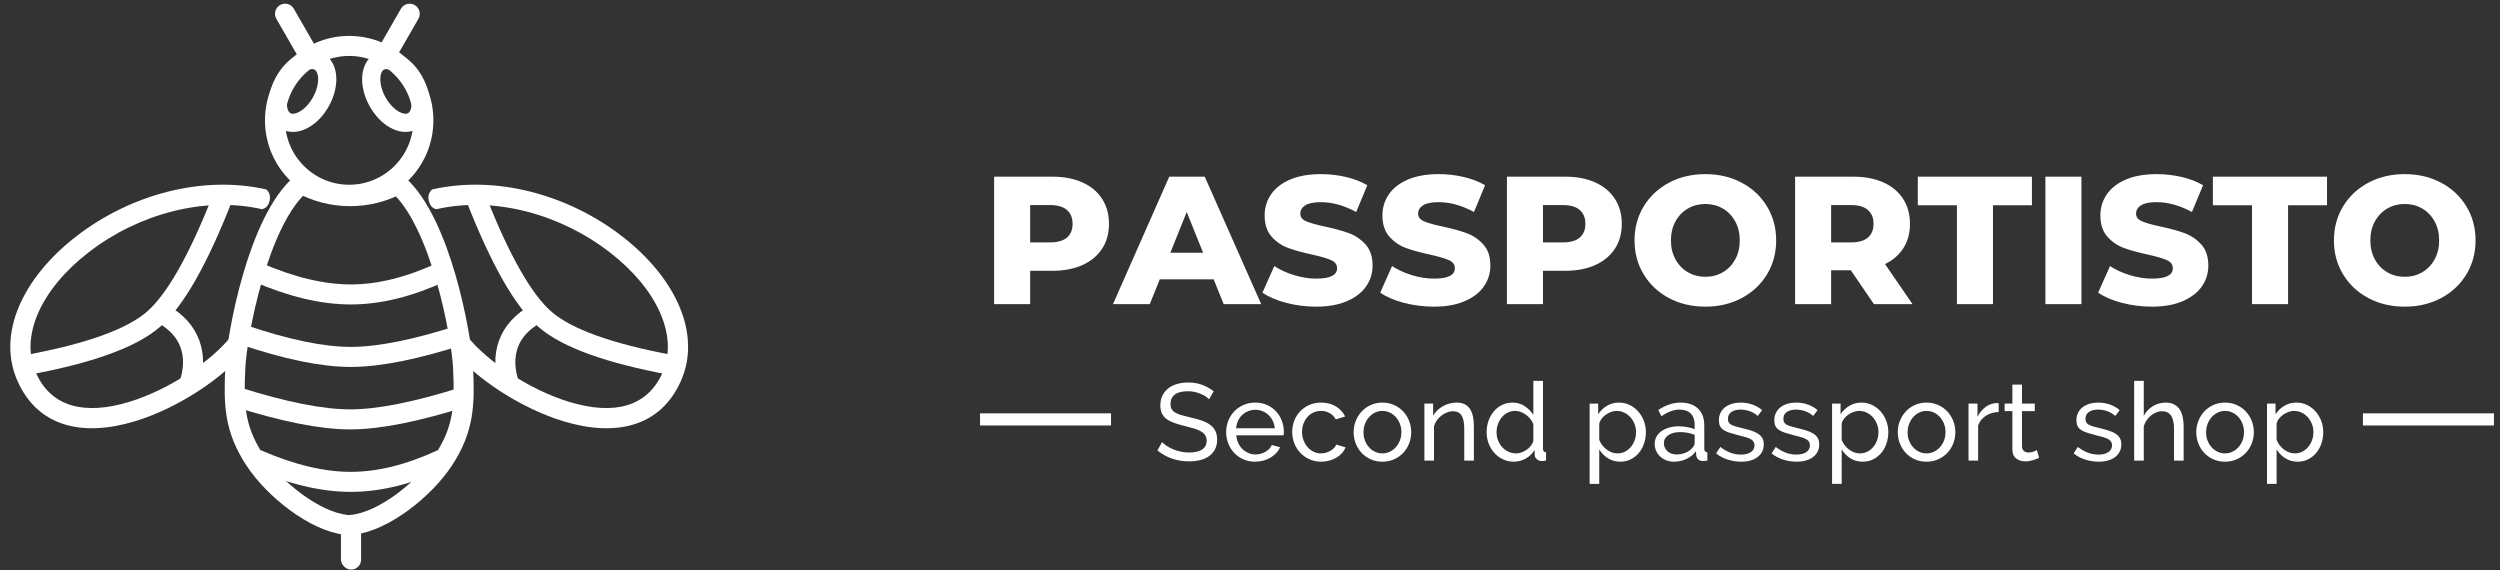 <?xml version="1.0" encoding="UTF-8"?>
<svg width="206px" height="47px" viewBox="0 0 206 47" version="1.1" xmlns="http://www.w3.org/2000/svg" xmlns:xlink="http://www.w3.org/1999/xlink">
    <rect x="0" y="0" width="206" height="47" fill="#333333" stroke="none"/>
    <!-- Generator: Sketch 52.3 (67297) - http://www.bohemiancoding.com/sketch -->
    <title>LOGO</title>
    <desc>Created with Sketch.</desc>
    <g id="Page-1" stroke="none" stroke-width="1" fill="none" fill-rule="evenodd">
        <g id="Artboard-Copy-5" transform="translate(-114, -6)">
            <g id="BLOCK-MAIN">
                <g id="LOGO" transform="translate(113, 5)">
                    <g transform="translate(103.862, 24.468) rotate(-270) translate(-103.862, -24.468) translate(80.362, -78.532)">
                        <g id="Group-Copy" transform="translate(23.5, 177.089) rotate(-90) translate(-23.5, -177.089) translate(-4.5, 153.62)">
                            <rect id="Rectangle" fill="#FFFFFF" x="27.321" y="43.152" width="1.66" height="3.785" rx="0.825"></rect>
                            <path d="M22.304,0.417 L22.304,0.416 C22.7,0.187 23.207,0.322 23.436,0.719 L23.437,0.72 L25.099,3.607 C25.328,4.005 25.192,4.513 24.795,4.743 L24.794,4.743 C24.398,4.973 23.891,4.838 23.662,4.441 L23.661,4.44 L21.999,1.553 C21.77,1.155 21.906,0.647 22.304,0.417 Z" id="Rectangle" fill="#FFFFFF"></path>
                            <path d="M33.398,0.416 L33.398,0.417 C33.796,0.647 33.932,1.155 33.703,1.553 L32.041,4.44 C31.813,4.836 31.306,4.973 30.909,4.744 L30.908,4.743 L30.907,4.743 C30.51,4.513 30.374,4.005 30.603,3.607 L32.265,0.72 C32.493,0.323 33,0.187 33.397,0.415 L33.398,0.416 Z" id="Rectangle-Copy-9" fill="#FFFFFF"></path>
                            <path d="M24.049,15.141 C25.246,15.793 26.618,16.163 28.075,16.163 C29.496,16.163 30.834,15.812 32.009,15.191 C35.557,18.287 37.254,27.689 37.38,30.247 C37.532,33.324 37.466,35.324 35.787,37.892 C34.195,40.326 30.823,42.974 28.268,43.243 C28.227,43.258 28.186,43.265 28.144,43.265 C28.097,43.265 28.049,43.264 28,43.262 C27.951,43.264 27.903,43.265 27.856,43.265 C27.814,43.265 27.773,43.258 27.732,43.243 C25.177,42.974 21.805,40.326 20.213,37.892 C18.534,35.324 18.468,33.324 18.62,30.247 C18.746,27.675 20.461,18.185 24.049,15.141 Z" id="Combined-Shape" stroke="#FFFFFF" stroke-width="1.65"></path>
                            <ellipse id="Oval-Copy-11" stroke="#FFFFFF" stroke-width="1.65" cx="28" cy="9.917" rx="6.113" ry="6.132"></ellipse>
                            <g id="Group-4" transform="translate(0, 15.141)">
                                <path d="M21.175,0.472 C21.448,0.735 21.535,1.057 21.434,1.439 C21.333,1.821 21.124,2.04 20.807,2.096 C16.064,1.015 10.618,2.484 6.521,5.657 C2.592,8.698 0.851,12.582 2.186,15.579 C3.439,18.389 6.165,19.101 9.879,17.973 C13.078,17.002 16.583,14.688 18.26,12.59 L19.555,13.631 C17.665,15.998 13.873,18.5 10.36,19.567 C5.934,20.911 2.324,19.969 0.671,16.259 C-1.038,12.426 1.038,7.798 5.506,4.338 C9.976,0.877 15.919,-0.726 21.175,0.472 Z" id="Path-14" fill="#FFFFFF" fill-rule="nonzero"></path>
                                <path d="M1.455,14.933 C6.573,13.988 10.032,12.744 11.833,11.203 C13.635,9.662 15.547,6.309 17.57,1.145" id="Path-16" stroke="#FFFFFF" stroke-width="1.65"></path>
                                <path d="M12.619,10.726 C13.764,11.368 14.519,12.199 14.883,13.217 C15.247,14.234 15.217,15.366 14.792,16.611" id="Path-17" stroke="#FFFFFF" stroke-width="1.65"></path>
                            </g>
                            <g id="Group-4-Copy" transform="translate(45.208, 25.285) scale(-1, 1) translate(-45.208, -25.285) translate(34.415, 15.141)">
                                <path d="M21.175,0.472 C21.448,0.735 21.535,1.057 21.434,1.439 C21.333,1.821 21.124,2.04 20.807,2.096 C16.064,1.015 10.618,2.484 6.521,5.657 C2.592,8.698 0.851,12.582 2.186,15.579 C3.439,18.389 6.165,19.101 9.879,17.973 C13.078,17.002 16.583,14.688 18.26,12.59 L19.555,13.631 C17.665,15.998 13.873,18.5 10.36,19.567 C5.934,20.911 2.324,19.969 0.671,16.259 C-1.038,12.426 1.038,7.798 5.506,4.338 C9.976,0.877 15.919,-0.726 21.175,0.472 Z" id="Path-14" fill="#FFFFFF" fill-rule="nonzero"></path>
                                <path d="M1.455,14.933 C6.573,13.988 10.032,12.744 11.833,11.203 C13.635,9.662 15.547,6.309 17.57,1.145" id="Path-16" stroke="#FFFFFF" stroke-width="1.65"></path>
                                <path d="M12.619,10.726 C13.764,11.368 14.519,12.199 14.883,13.217 C15.247,14.234 15.217,15.366 14.792,16.611" id="Path-17" stroke="#FFFFFF" stroke-width="1.65"></path>
                            </g>
                            <path d="M20.377,22.409 C23.213,23.645 25.798,24.263 28.132,24.263 C30.467,24.263 32.967,23.645 35.631,22.409" id="Path-15" stroke="#FFFFFF" stroke-width="1.65"></path>
                            <path d="M19.17,27.557 C22.81,28.793 25.798,29.411 28.132,29.411 C30.467,29.411 33.537,28.793 37.343,27.557" id="Path-15-Copy" stroke="#FFFFFF" stroke-width="1.65"></path>
                            <path d="M18.717,32.704 C22.627,33.941 25.749,34.559 28.084,34.559 C30.419,34.559 33.539,33.941 37.446,32.704" id="Path-15-Copy-2" stroke="#FFFFFF" stroke-width="1.65"></path>
                            <path d="M20.377,37.852 C23.213,39.089 25.798,39.707 28.132,39.707 C30.467,39.707 32.967,39.089 35.631,37.852" id="Path-15-Copy-3" stroke="#FFFFFF" stroke-width="1.65"></path>
                            <ellipse id="Oval" stroke="#FFFFFF" stroke-width="1.5" transform="translate(24.155, 7.534) rotate(29) translate(-24.155, -7.534) " cx="24.155" cy="7.534" rx="1.737" ry="2.799"></ellipse>
                            <ellipse id="Oval-Copy-12" stroke="#FFFFFF" stroke-width="1.5" transform="translate(31.853, 7.534) scale(-1, 1) rotate(29) translate(-31.853, -7.534) " cx="31.853" cy="7.534" rx="1.737" ry="2.799"></ellipse>
                        </g>
                        <path d="M-36.395,57.661 C-35.445,57.661 -34.62,57.819 -33.92,58.134 C-33.22,58.449 -32.68,58.899 -32.3,59.484 C-31.92,60.069 -31.73,60.756 -31.73,61.546 C-31.73,62.336 -31.92,63.021 -32.3,63.601 C-32.68,64.181 -33.22,64.629 -33.92,64.944 C-34.62,65.259 -35.445,65.416 -36.395,65.416 L-38.225,65.416 L-38.225,68.161 L-41.195,68.161 L-41.195,57.661 L-36.395,57.661 Z M-36.575,63.076 C-35.965,63.076 -35.505,62.944 -35.195,62.679 C-34.885,62.414 -34.73,62.036 -34.73,61.546 C-34.73,61.056 -34.885,60.676 -35.195,60.406 C-35.505,60.136 -35.965,60.001 -36.575,60.001 L-38.225,60.001 L-38.225,63.076 L-36.575,63.076 Z M-23.105,66.121 L-27.545,66.121 L-28.37,68.161 L-31.4,68.161 L-26.765,57.661 L-23.84,57.661 L-19.19,68.161 L-22.28,68.161 L-23.105,66.121 Z M-23.975,63.931 L-25.325,60.571 L-26.675,63.931 L-23.975,63.931 Z M-14.66,68.371 C-15.51,68.371 -16.335,68.266 -17.135,68.056 C-17.935,67.846 -18.585,67.566 -19.085,67.216 L-18.11,65.026 C-17.64,65.336 -17.095,65.586 -16.475,65.776 C-15.855,65.966 -15.245,66.061 -14.645,66.061 C-13.505,66.061 -12.935,65.776 -12.935,65.206 C-12.935,64.906 -13.098,64.684 -13.423,64.539 C-13.748,64.394 -14.27,64.241 -14.99,64.081 C-15.78,63.911 -16.44,63.729 -16.97,63.534 C-17.5,63.339 -17.955,63.026 -18.335,62.596 C-18.715,62.166 -18.905,61.586 -18.905,60.856 C-18.905,60.216 -18.73,59.639 -18.38,59.124 C-18.03,58.609 -17.508,58.201 -16.813,57.901 C-16.118,57.601 -15.265,57.451 -14.255,57.451 C-13.565,57.451 -12.885,57.529 -12.215,57.684 C-11.545,57.839 -10.955,58.066 -10.445,58.366 L-11.36,60.571 C-12.36,60.031 -13.33,59.761 -14.27,59.761 C-14.86,59.761 -15.29,59.849 -15.56,60.024 C-15.83,60.199 -15.965,60.426 -15.965,60.706 C-15.965,60.986 -15.805,61.196 -15.485,61.336 C-15.165,61.476 -14.65,61.621 -13.94,61.771 C-13.14,61.941 -12.478,62.124 -11.953,62.319 C-11.428,62.514 -10.973,62.824 -10.588,63.249 C-10.203,63.674 -10.01,64.251 -10.01,64.981 C-10.01,65.611 -10.185,66.181 -10.535,66.691 C-10.885,67.201 -11.41,67.609 -12.11,67.914 C-12.81,68.219 -13.66,68.371 -14.66,68.371 Z M-4.955,68.371 C-5.805,68.371 -6.63,68.266 -7.43,68.056 C-8.23,67.846 -8.88,67.566 -9.38,67.216 L-8.405,65.026 C-7.935,65.336 -7.39,65.586 -6.77,65.776 C-6.15,65.966 -5.54,66.061 -4.94,66.061 C-3.8,66.061 -3.23,65.776 -3.23,65.206 C-3.23,64.906 -3.393,64.684 -3.718,64.539 C-4.043,64.394 -4.565,64.241 -5.285,64.081 C-6.075,63.911 -6.735,63.729 -7.265,63.534 C-7.795,63.339 -8.25,63.026 -8.63,62.596 C-9.01,62.166 -9.2,61.586 -9.2,60.856 C-9.2,60.216 -9.025,59.639 -8.675,59.124 C-8.325,58.609 -7.803,58.201 -7.108,57.901 C-6.413,57.601 -5.56,57.451 -4.55,57.451 C-3.86,57.451 -3.18,57.529 -2.51,57.684 C-1.84,57.839 -1.25,58.066 -0.74,58.366 L-1.655,60.571 C-2.655,60.031 -3.625,59.761 -4.565,59.761 C-5.155,59.761 -5.585,59.849 -5.855,60.024 C-6.125,60.199 -6.26,60.426 -6.26,60.706 C-6.26,60.986 -6.1,61.196 -5.78,61.336 C-5.46,61.476 -4.945,61.621 -4.235,61.771 C-3.435,61.941 -2.773,62.124 -2.248,62.319 C-1.723,62.514 -1.268,62.824 -0.883,63.249 C-0.498,63.674 -0.305,64.251 -0.305,64.981 C-0.305,65.611 -0.48,66.181 -0.83,66.691 C-1.18,67.201 -1.705,67.609 -2.405,67.914 C-3.105,68.219 -3.955,68.371 -4.955,68.371 Z M5.86,57.661 C6.81,57.661 7.635,57.819 8.335,58.134 C9.035,58.449 9.575,58.899 9.955,59.484 C10.335,60.069 10.525,60.756 10.525,61.546 C10.525,62.336 10.335,63.021 9.955,63.601 C9.575,64.181 9.035,64.629 8.335,64.944 C7.635,65.259 6.81,65.416 5.86,65.416 L4.03,65.416 L4.03,68.161 L1.06,68.161 L1.06,57.661 L5.86,57.661 Z M5.68,63.076 C6.29,63.076 6.75,62.944 7.06,62.679 C7.37,62.414 7.525,62.036 7.525,61.546 C7.525,61.056 7.37,60.676 7.06,60.406 C6.75,60.136 6.29,60.001 5.68,60.001 L4.03,60.001 L4.03,63.076 L5.68,63.076 Z M17.41,68.371 C16.3,68.371 15.302,68.136 14.417,67.666 C13.532,67.196 12.837,66.546 12.332,65.716 C11.827,64.886 11.575,63.951 11.575,62.911 C11.575,61.871 11.827,60.936 12.332,60.106 C12.837,59.276 13.532,58.626 14.417,58.156 C15.302,57.686 16.3,57.451 17.41,57.451 C18.52,57.451 19.517,57.686 20.402,58.156 C21.287,58.626 21.982,59.276 22.487,60.106 C22.992,60.936 23.245,61.871 23.245,62.911 C23.245,63.951 22.992,64.886 22.487,65.716 C21.982,66.546 21.287,67.196 20.402,67.666 C19.517,68.136 18.52,68.371 17.41,68.371 Z M17.41,65.911 C17.94,65.911 18.42,65.786 18.85,65.536 C19.28,65.286 19.62,64.934 19.87,64.479 C20.12,64.024 20.245,63.501 20.245,62.911 C20.245,62.321 20.12,61.799 19.87,61.344 C19.62,60.889 19.28,60.536 18.85,60.286 C18.42,60.036 17.94,59.911 17.41,59.911 C16.88,59.911 16.4,60.036 15.97,60.286 C15.54,60.536 15.2,60.889 14.95,61.344 C14.7,61.799 14.575,62.321 14.575,62.911 C14.575,63.501 14.7,64.024 14.95,64.479 C15.2,64.934 15.54,65.286 15.97,65.536 C16.4,65.786 16.88,65.911 17.41,65.911 Z M29.395,65.371 L27.775,65.371 L27.775,68.161 L24.805,68.161 L24.805,57.661 L29.605,57.661 C30.555,57.661 31.38,57.819 32.08,58.134 C32.78,58.449 33.32,58.899 33.7,59.484 C34.08,60.069 34.27,60.756 34.27,61.546 C34.27,62.306 34.092,62.969 33.737,63.534 C33.382,64.099 32.875,64.541 32.215,64.861 L34.48,68.161 L31.3,68.161 L29.395,65.371 Z M31.27,61.546 C31.27,61.056 31.115,60.676 30.805,60.406 C30.495,60.136 30.035,60.001 29.425,60.001 L27.775,60.001 L27.775,63.076 L29.425,63.076 C30.035,63.076 30.495,62.944 30.805,62.679 C31.115,62.414 31.27,62.036 31.27,61.546 Z M38.14,60.016 L34.915,60.016 L34.915,57.661 L44.32,57.661 L44.32,60.016 L41.11,60.016 L41.11,68.161 L38.14,68.161 L38.14,60.016 Z M45.43,57.661 L48.4,57.661 L48.4,68.161 L45.43,68.161 L45.43,57.661 Z M54.205,68.371 C53.355,68.371 52.53,68.266 51.73,68.056 C50.93,67.846 50.28,67.566 49.78,67.216 L50.755,65.026 C51.225,65.336 51.77,65.586 52.39,65.776 C53.01,65.966 53.62,66.061 54.22,66.061 C55.36,66.061 55.93,65.776 55.93,65.206 C55.93,64.906 55.767,64.684 55.442,64.539 C55.117,64.394 54.595,64.241 53.875,64.081 C53.085,63.911 52.425,63.729 51.895,63.534 C51.365,63.339 50.91,63.026 50.53,62.596 C50.15,62.166 49.96,61.586 49.96,60.856 C49.96,60.216 50.135,59.639 50.485,59.124 C50.835,58.609 51.357,58.201 52.052,57.901 C52.747,57.601 53.6,57.451 54.61,57.451 C55.3,57.451 55.98,57.529 56.65,57.684 C57.32,57.839 57.91,58.066 58.42,58.366 L57.505,60.571 C56.505,60.031 55.535,59.761 54.595,59.761 C54.005,59.761 53.575,59.849 53.305,60.024 C53.035,60.199 52.9,60.426 52.9,60.706 C52.9,60.986 53.06,61.196 53.38,61.336 C53.7,61.476 54.215,61.621 54.925,61.771 C55.725,61.941 56.387,62.124 56.912,62.319 C57.437,62.514 57.892,62.824 58.277,63.249 C58.662,63.674 58.855,64.251 58.855,64.981 C58.855,65.611 58.68,66.181 58.33,66.691 C57.98,67.201 57.455,67.609 56.755,67.914 C56.055,68.219 55.205,68.371 54.205,68.371 Z M62.455,60.016 L59.23,60.016 L59.23,57.661 L68.635,57.661 L68.635,60.016 L65.425,60.016 L65.425,68.161 L62.455,68.161 L62.455,60.016 Z M75.04,68.371 C73.93,68.371 72.932,68.136 72.047,67.666 C71.162,67.196 70.467,66.546 69.962,65.716 C69.457,64.886 69.205,63.951 69.205,62.911 C69.205,61.871 69.457,60.936 69.962,60.106 C70.467,59.276 71.162,58.626 72.047,58.156 C72.932,57.686 73.93,57.451 75.04,57.451 C76.15,57.451 77.147,57.686 78.032,58.156 C78.917,58.626 79.612,59.276 80.117,60.106 C80.622,60.936 80.875,61.871 80.875,62.911 C80.875,63.951 80.622,64.886 80.117,65.716 C79.612,66.546 78.917,67.196 78.032,67.666 C77.147,68.136 76.15,68.371 75.04,68.371 Z M75.04,65.911 C75.57,65.911 76.05,65.786 76.48,65.536 C76.91,65.286 77.25,64.934 77.5,64.479 C77.75,64.024 77.875,63.501 77.875,62.911 C77.875,62.321 77.75,61.799 77.5,61.344 C77.25,60.889 76.91,60.536 76.48,60.286 C76.05,60.036 75.57,59.911 75.04,59.911 C74.51,59.911 74.03,60.036 73.6,60.286 C73.17,60.536 72.83,60.889 72.58,61.344 C72.33,61.799 72.205,62.321 72.205,62.911 C72.205,63.501 72.33,64.024 72.58,64.479 C72.83,64.934 73.17,65.286 73.6,65.536 C74.03,65.786 74.51,65.911 75.04,65.911 Z" id="Passportisto-Copy" fill="#FFFFFF" transform="translate(19.84, 62.911) rotate(-90) translate(-19.84, -62.911) "></path>
                    </g>
                    <path d="M100.626,33.904 C100.554,33.82 100.458,33.739 100.338,33.661 C100.218,33.583 100.083,33.513 99.933,33.45 C99.783,33.387 99.62,33.336 99.443,33.297 C99.266,33.258 99.081,33.238 98.889,33.238 C98.391,33.238 98.027,33.331 97.796,33.517 C97.565,33.703 97.449,33.958 97.449,34.282 C97.449,34.456 97.482,34.6 97.548,34.714 C97.614,34.828 97.718,34.926 97.859,35.007 C98,35.088 98.175,35.158 98.385,35.218 C98.595,35.278 98.844,35.341 99.132,35.407 C99.462,35.479 99.761,35.562 100.028,35.655 C100.295,35.748 100.523,35.863 100.712,36.001 C100.901,36.139 101.045,36.307 101.144,36.505 C101.243,36.703 101.292,36.946 101.292,37.234 C101.292,37.54 101.232,37.806 101.112,38.031 C100.992,38.256 100.829,38.442 100.622,38.589 C100.415,38.736 100.17,38.844 99.888,38.913 C99.606,38.982 99.3,39.016 98.97,39.016 C98.478,39.016 98.012,38.94 97.571,38.787 C97.13,38.634 96.729,38.41 96.369,38.116 L96.756,37.432 C96.852,37.534 96.977,37.636 97.13,37.738 C97.283,37.84 97.457,37.932 97.652,38.013 C97.847,38.094 98.057,38.16 98.282,38.211 C98.507,38.262 98.742,38.287 98.988,38.287 C99.444,38.287 99.798,38.206 100.05,38.044 C100.302,37.882 100.428,37.639 100.428,37.315 C100.428,37.135 100.388,36.984 100.307,36.861 C100.226,36.738 100.107,36.631 99.951,36.541 C99.795,36.451 99.602,36.372 99.371,36.303 C99.14,36.234 98.877,36.163 98.583,36.091 C98.259,36.013 97.974,35.929 97.728,35.839 C97.482,35.749 97.277,35.641 97.112,35.515 C96.947,35.389 96.822,35.236 96.738,35.056 C96.654,34.876 96.612,34.66 96.612,34.408 C96.612,34.102 96.669,33.832 96.783,33.598 C96.897,33.364 97.056,33.166 97.26,33.004 C97.464,32.842 97.707,32.721 97.989,32.64 C98.271,32.559 98.577,32.518 98.907,32.518 C99.339,32.518 99.729,32.584 100.077,32.716 C100.425,32.848 100.734,33.025 101.004,33.247 L100.626,33.904 Z M104.43,39.043 C104.076,39.043 103.752,38.979 103.458,38.85 C103.164,38.721 102.912,38.545 102.702,38.323 C102.492,38.101 102.328,37.842 102.211,37.545 C102.094,37.248 102.036,36.934 102.036,36.604 C102.036,36.274 102.094,35.962 102.211,35.668 C102.328,35.374 102.493,35.116 102.706,34.894 C102.919,34.672 103.173,34.497 103.467,34.368 C103.761,34.239 104.085,34.174 104.439,34.174 C104.793,34.174 105.115,34.24 105.406,34.372 C105.697,34.504 105.945,34.68 106.149,34.899 C106.353,35.118 106.51,35.373 106.621,35.664 C106.732,35.955 106.788,36.256 106.788,36.568 C106.788,36.634 106.786,36.694 106.783,36.748 C106.78,36.802 106.776,36.844 106.77,36.874 L102.873,36.874 C102.891,37.108 102.945,37.321 103.035,37.513 C103.125,37.705 103.242,37.87 103.386,38.008 C103.53,38.146 103.693,38.254 103.876,38.332 C104.059,38.41 104.253,38.449 104.457,38.449 C104.601,38.449 104.742,38.43 104.88,38.391 C105.018,38.352 105.147,38.299 105.267,38.233 C105.387,38.167 105.493,38.086 105.586,37.99 C105.679,37.894 105.75,37.786 105.798,37.666 L106.482,37.855 C106.404,38.029 106.297,38.188 106.162,38.332 C106.027,38.476 105.871,38.601 105.694,38.706 C105.517,38.811 105.321,38.893 105.105,38.953 C104.889,39.013 104.664,39.043 104.43,39.043 Z M106.041,36.289 C106.023,36.067 105.967,35.862 105.874,35.673 C105.781,35.484 105.664,35.323 105.523,35.191 C105.382,35.059 105.219,34.956 105.033,34.881 C104.847,34.806 104.649,34.768 104.439,34.768 C104.229,34.768 104.031,34.806 103.845,34.881 C103.659,34.956 103.495,35.061 103.354,35.196 C103.213,35.331 103.099,35.491 103.012,35.677 C102.925,35.863 102.873,36.067 102.855,36.289 L106.041,36.289 Z M107.478,36.595 C107.478,36.265 107.535,35.953 107.649,35.659 C107.763,35.365 107.925,35.109 108.135,34.89 C108.345,34.671 108.595,34.497 108.886,34.368 C109.177,34.239 109.503,34.174 109.863,34.174 C110.331,34.174 110.734,34.278 111.073,34.485 C111.412,34.692 111.669,34.969 111.843,35.317 L111.069,35.56 C110.949,35.338 110.781,35.166 110.565,35.043 C110.349,34.92 110.109,34.858 109.845,34.858 C109.629,34.858 109.425,34.902 109.233,34.989 C109.041,35.076 108.876,35.197 108.738,35.353 C108.6,35.509 108.49,35.692 108.409,35.902 C108.328,36.112 108.288,36.343 108.288,36.595 C108.288,36.841 108.33,37.072 108.414,37.288 C108.498,37.504 108.61,37.692 108.751,37.851 C108.892,38.01 109.057,38.134 109.246,38.224 C109.435,38.314 109.638,38.359 109.854,38.359 C109.992,38.359 110.128,38.34 110.263,38.301 C110.398,38.262 110.521,38.209 110.632,38.143 C110.743,38.077 110.841,38.001 110.925,37.914 C111.009,37.827 111.069,37.732 111.105,37.63 L111.879,37.864 C111.807,38.038 111.706,38.197 111.577,38.341 C111.448,38.485 111.297,38.608 111.123,38.71 C110.949,38.812 110.755,38.893 110.542,38.953 C110.329,39.013 110.106,39.043 109.872,39.043 C109.518,39.043 109.194,38.977 108.9,38.845 C108.606,38.713 108.354,38.536 108.144,38.314 C107.934,38.092 107.77,37.833 107.653,37.536 C107.536,37.239 107.478,36.925 107.478,36.595 Z M114.908,39.043 C114.554,39.043 114.232,38.977 113.941,38.845 C113.65,38.713 113.401,38.536 113.194,38.314 C112.987,38.092 112.826,37.834 112.712,37.54 C112.598,37.246 112.541,36.937 112.541,36.613 C112.541,36.283 112.6,35.971 112.717,35.677 C112.834,35.383 112.996,35.125 113.203,34.903 C113.41,34.681 113.659,34.504 113.95,34.372 C114.241,34.24 114.56,34.174 114.908,34.174 C115.256,34.174 115.577,34.24 115.871,34.372 C116.165,34.504 116.416,34.681 116.623,34.903 C116.83,35.125 116.992,35.383 117.109,35.677 C117.226,35.971 117.284,36.283 117.284,36.613 C117.284,36.937 117.227,37.246 117.113,37.54 C116.999,37.834 116.837,38.092 116.627,38.314 C116.417,38.536 116.167,38.713 115.876,38.845 C115.585,38.977 115.262,39.043 114.908,39.043 Z M113.351,36.622 C113.351,36.868 113.392,37.096 113.473,37.306 C113.554,37.516 113.665,37.699 113.806,37.855 C113.947,38.011 114.112,38.134 114.301,38.224 C114.49,38.314 114.692,38.359 114.908,38.359 C115.124,38.359 115.327,38.314 115.516,38.224 C115.705,38.134 115.871,38.01 116.015,37.851 C116.159,37.692 116.272,37.506 116.353,37.293 C116.434,37.08 116.474,36.85 116.474,36.604 C116.474,36.364 116.434,36.138 116.353,35.925 C116.272,35.712 116.159,35.526 116.015,35.367 C115.871,35.208 115.705,35.083 115.516,34.993 C115.327,34.903 115.124,34.858 114.908,34.858 C114.692,34.858 114.49,34.905 114.301,34.998 C114.112,35.091 113.947,35.217 113.806,35.376 C113.665,35.535 113.554,35.721 113.473,35.934 C113.392,36.147 113.351,36.376 113.351,36.622 Z M122.447,38.953 L121.655,38.953 L121.655,36.325 C121.655,35.821 121.579,35.455 121.426,35.227 C121.273,34.999 121.04,34.885 120.728,34.885 C120.566,34.885 120.404,34.917 120.242,34.98 C120.08,35.043 119.927,35.128 119.783,35.236 C119.639,35.344 119.513,35.473 119.405,35.623 C119.297,35.773 119.216,35.938 119.162,36.118 L119.162,38.953 L118.37,38.953 L118.37,34.255 L119.09,34.255 L119.09,35.263 C119.276,34.933 119.545,34.669 119.896,34.471 C120.247,34.273 120.629,34.174 121.043,34.174 C121.313,34.174 121.538,34.224 121.718,34.323 C121.898,34.422 122.042,34.56 122.15,34.737 C122.258,34.914 122.335,35.122 122.38,35.362 C122.425,35.602 122.447,35.863 122.447,36.145 L122.447,38.953 Z M125.738,39.043 C125.414,39.043 125.114,38.977 124.838,38.845 C124.562,38.713 124.325,38.536 124.127,38.314 C123.929,38.092 123.774,37.834 123.663,37.54 C123.552,37.246 123.497,36.937 123.497,36.613 C123.497,36.283 123.549,35.97 123.654,35.673 C123.759,35.376 123.906,35.116 124.095,34.894 C124.284,34.672 124.509,34.497 124.77,34.368 C125.031,34.239 125.318,34.174 125.63,34.174 C126.008,34.174 126.345,34.273 126.642,34.471 C126.939,34.669 127.175,34.909 127.349,35.191 L127.349,32.383 L128.141,32.383 L128.141,37.981 C128.141,38.167 128.225,38.263 128.393,38.269 L128.393,38.953 C128.309,38.965 128.241,38.974 128.19,38.98 C128.139,38.986 128.09,38.989 128.042,38.989 C127.886,38.989 127.749,38.937 127.632,38.832 C127.515,38.727 127.457,38.605 127.457,38.467 L127.457,38.071 C127.271,38.377 127.023,38.616 126.714,38.787 C126.405,38.958 126.08,39.043 125.738,39.043 Z M125.927,38.359 C126.071,38.359 126.219,38.332 126.372,38.278 C126.525,38.224 126.669,38.149 126.804,38.053 C126.939,37.957 127.056,37.845 127.155,37.716 C127.254,37.587 127.319,37.45 127.349,37.306 L127.349,35.956 C127.295,35.806 127.214,35.664 127.106,35.529 C126.998,35.394 126.876,35.277 126.741,35.178 C126.606,35.079 126.462,35.001 126.309,34.944 C126.156,34.887 126.005,34.858 125.855,34.858 C125.621,34.858 125.409,34.908 125.22,35.007 C125.031,35.106 124.869,35.238 124.734,35.403 C124.599,35.568 124.496,35.757 124.424,35.97 C124.352,36.183 124.316,36.4 124.316,36.622 C124.316,36.856 124.358,37.08 124.442,37.293 C124.526,37.506 124.64,37.69 124.784,37.846 C124.928,38.002 125.097,38.127 125.292,38.22 C125.487,38.313 125.699,38.359 125.927,38.359 Z M134.515,39.043 C134.125,39.043 133.782,38.947 133.485,38.755 C133.188,38.563 132.952,38.32 132.778,38.026 L132.778,40.87 L131.986,40.87 L131.986,34.255 L132.688,34.255 L132.688,35.137 C132.874,34.849 133.116,34.617 133.413,34.44 C133.71,34.263 134.038,34.174 134.398,34.174 C134.722,34.174 135.019,34.24 135.289,34.372 C135.559,34.504 135.793,34.683 135.991,34.908 C136.189,35.133 136.344,35.392 136.455,35.686 C136.566,35.98 136.621,36.286 136.621,36.604 C136.621,36.94 136.57,37.257 136.468,37.554 C136.366,37.851 136.222,38.109 136.036,38.328 C135.85,38.547 135.628,38.721 135.37,38.85 C135.112,38.979 134.827,39.043 134.515,39.043 Z M134.272,38.359 C134.506,38.359 134.718,38.31 134.907,38.211 C135.096,38.112 135.258,37.98 135.393,37.815 C135.528,37.65 135.631,37.462 135.703,37.252 C135.775,37.042 135.811,36.826 135.811,36.604 C135.811,36.37 135.769,36.147 135.685,35.934 C135.601,35.721 135.487,35.535 135.343,35.376 C135.199,35.217 135.03,35.091 134.835,34.998 C134.64,34.905 134.428,34.858 134.2,34.858 C134.056,34.858 133.908,34.887 133.755,34.944 C133.602,35.001 133.458,35.076 133.323,35.169 C133.188,35.262 133.071,35.373 132.972,35.502 C132.873,35.631 132.808,35.767 132.778,35.911 L132.778,37.252 C132.844,37.408 132.928,37.554 133.03,37.689 C133.132,37.824 133.249,37.941 133.381,38.04 C133.513,38.139 133.654,38.217 133.804,38.274 C133.954,38.331 134.11,38.359 134.272,38.359 Z M138.922,39.043 C138.7,39.043 138.493,39.006 138.301,38.931 C138.109,38.856 137.943,38.752 137.802,38.62 C137.661,38.488 137.55,38.334 137.469,38.157 C137.388,37.98 137.347,37.786 137.347,37.576 C137.347,37.36 137.395,37.164 137.491,36.987 C137.587,36.81 137.724,36.658 137.901,36.532 C138.078,36.406 138.288,36.307 138.531,36.235 C138.774,36.163 139.039,36.127 139.327,36.127 C139.555,36.127 139.786,36.148 140.02,36.19 C140.254,36.232 140.461,36.289 140.641,36.361 L140.641,35.983 C140.641,35.599 140.533,35.298 140.317,35.079 C140.101,34.86 139.795,34.75 139.399,34.75 C138.925,34.75 138.427,34.933 137.905,35.299 L137.644,34.786 C138.25,34.378 138.859,34.174 139.471,34.174 C140.089,34.174 140.571,34.339 140.916,34.669 C141.261,34.999 141.433,35.464 141.433,36.064 L141.433,37.981 C141.433,38.167 141.517,38.263 141.685,38.269 L141.685,38.953 C141.601,38.965 141.532,38.974 141.478,38.98 C141.424,38.986 141.367,38.989 141.307,38.989 C141.151,38.989 141.027,38.943 140.934,38.85 C140.841,38.757 140.785,38.644 140.767,38.512 L140.749,38.179 C140.539,38.461 140.274,38.676 139.953,38.823 C139.632,38.97 139.288,39.043 138.922,39.043 Z M139.129,38.449 C139.411,38.449 139.674,38.397 139.917,38.292 C140.16,38.187 140.344,38.047 140.47,37.873 C140.584,37.759 140.641,37.642 140.641,37.522 L140.641,36.829 C140.257,36.679 139.858,36.604 139.444,36.604 C139.048,36.604 138.726,36.688 138.477,36.856 C138.228,37.024 138.103,37.243 138.103,37.513 C138.103,37.645 138.129,37.768 138.18,37.882 C138.231,37.996 138.303,38.095 138.396,38.179 C138.489,38.263 138.598,38.329 138.724,38.377 C138.85,38.425 138.985,38.449 139.129,38.449 Z M144.472,39.043 C144.094,39.043 143.722,38.985 143.356,38.868 C142.99,38.751 142.675,38.581 142.411,38.359 L142.753,37.828 C143.029,38.038 143.305,38.196 143.581,38.301 C143.857,38.406 144.148,38.458 144.454,38.458 C144.796,38.458 145.067,38.391 145.268,38.256 C145.469,38.121 145.57,37.93 145.57,37.684 C145.57,37.57 145.543,37.473 145.489,37.392 C145.435,37.311 145.354,37.24 145.246,37.18 C145.138,37.12 145,37.066 144.832,37.018 C144.664,36.97 144.469,36.919 144.247,36.865 C143.965,36.793 143.722,36.724 143.518,36.658 C143.314,36.592 143.146,36.514 143.014,36.424 C142.882,36.334 142.786,36.226 142.726,36.1 C142.666,35.974 142.636,35.818 142.636,35.632 C142.636,35.398 142.682,35.19 142.775,35.007 C142.868,34.824 142.996,34.671 143.158,34.548 C143.32,34.425 143.51,34.332 143.729,34.269 C143.948,34.206 144.184,34.174 144.436,34.174 C144.79,34.174 145.12,34.231 145.426,34.345 C145.732,34.459 145.99,34.609 146.2,34.795 L145.84,35.272 C145.642,35.098 145.42,34.968 145.174,34.881 C144.928,34.794 144.676,34.75 144.418,34.75 C144.13,34.75 143.885,34.812 143.684,34.935 C143.483,35.058 143.383,35.254 143.383,35.524 C143.383,35.632 143.402,35.722 143.441,35.794 C143.48,35.866 143.545,35.929 143.635,35.983 C143.725,36.037 143.84,36.085 143.981,36.127 C144.122,36.169 144.292,36.214 144.49,36.262 C144.802,36.334 145.073,36.408 145.304,36.483 C145.535,36.558 145.727,36.646 145.88,36.748 C146.033,36.85 146.147,36.97 146.222,37.108 C146.297,37.246 146.335,37.414 146.335,37.612 C146.335,38.05 146.167,38.398 145.831,38.656 C145.495,38.914 145.042,39.043 144.472,39.043 Z M149.041,39.043 C148.662,39.043 148.291,38.985 147.924,38.868 C147.558,38.751 147.244,38.581 146.98,38.359 L147.321,37.828 C147.598,38.038 147.873,38.196 148.149,38.301 C148.426,38.406 148.716,38.458 149.023,38.458 C149.365,38.458 149.636,38.391 149.837,38.256 C150.038,38.121 150.138,37.93 150.138,37.684 C150.138,37.57 150.112,37.473 150.058,37.392 C150.004,37.311 149.923,37.24 149.815,37.18 C149.706,37.12 149.569,37.066 149.4,37.018 C149.232,36.97 149.038,36.919 148.815,36.865 C148.533,36.793 148.291,36.724 148.087,36.658 C147.882,36.592 147.715,36.514 147.583,36.424 C147.45,36.334 147.355,36.226 147.294,36.1 C147.234,35.974 147.204,35.818 147.204,35.632 C147.204,35.398 147.251,35.19 147.344,35.007 C147.437,34.824 147.564,34.671 147.726,34.548 C147.889,34.425 148.079,34.332 148.298,34.269 C148.517,34.206 148.752,34.174 149.005,34.174 C149.359,34.174 149.688,34.231 149.994,34.345 C150.301,34.459 150.558,34.609 150.768,34.795 L150.409,35.272 C150.21,35.098 149.989,34.968 149.743,34.881 C149.496,34.794 149.245,34.75 148.987,34.75 C148.698,34.75 148.454,34.812 148.253,34.935 C148.052,35.058 147.952,35.254 147.952,35.524 C147.952,35.632 147.971,35.722 148.01,35.794 C148.049,35.866 148.113,35.929 148.203,35.983 C148.293,36.037 148.409,36.085 148.55,36.127 C148.691,36.169 148.86,36.214 149.059,36.262 C149.371,36.334 149.642,36.408 149.873,36.483 C150.104,36.558 150.296,36.646 150.449,36.748 C150.602,36.85 150.716,36.97 150.791,37.108 C150.866,37.246 150.904,37.414 150.904,37.612 C150.904,38.05 150.736,38.398 150.399,38.656 C150.063,38.914 149.611,39.043 149.041,39.043 Z M154.491,39.043 C154.101,39.043 153.758,38.947 153.461,38.755 C153.164,38.563 152.928,38.32 152.754,38.026 L152.754,40.87 L151.962,40.87 L151.962,34.255 L152.664,34.255 L152.664,35.137 C152.85,34.849 153.092,34.617 153.389,34.44 C153.686,34.263 154.014,34.174 154.374,34.174 C154.698,34.174 154.995,34.24 155.265,34.372 C155.535,34.504 155.769,34.683 155.967,34.908 C156.165,35.133 156.32,35.392 156.431,35.686 C156.542,35.98 156.597,36.286 156.597,36.604 C156.597,36.94 156.546,37.257 156.444,37.554 C156.342,37.851 156.198,38.109 156.012,38.328 C155.826,38.547 155.604,38.721 155.346,38.85 C155.088,38.979 154.803,39.043 154.491,39.043 Z M154.248,38.359 C154.482,38.359 154.694,38.31 154.883,38.211 C155.072,38.112 155.234,37.98 155.369,37.815 C155.504,37.65 155.607,37.462 155.679,37.252 C155.751,37.042 155.787,36.826 155.787,36.604 C155.787,36.37 155.745,36.147 155.661,35.934 C155.577,35.721 155.463,35.535 155.319,35.376 C155.175,35.217 155.006,35.091 154.811,34.998 C154.616,34.905 154.404,34.858 154.176,34.858 C154.032,34.858 153.884,34.887 153.731,34.944 C153.578,35.001 153.434,35.076 153.299,35.169 C153.164,35.262 153.047,35.373 152.948,35.502 C152.849,35.631 152.784,35.767 152.754,35.911 L152.754,37.252 C152.82,37.408 152.904,37.554 153.006,37.689 C153.108,37.824 153.225,37.941 153.357,38.04 C153.489,38.139 153.63,38.217 153.78,38.274 C153.93,38.331 154.086,38.359 154.248,38.359 Z M159.744,39.043 C159.39,39.043 159.067,38.977 158.776,38.845 C158.485,38.713 158.236,38.536 158.029,38.314 C157.822,38.092 157.662,37.834 157.548,37.54 C157.434,37.246 157.377,36.937 157.377,36.613 C157.377,36.283 157.435,35.971 157.552,35.677 C157.669,35.383 157.831,35.125 158.038,34.903 C158.245,34.681 158.494,34.504 158.785,34.372 C159.076,34.24 159.396,34.174 159.744,34.174 C160.092,34.174 160.413,34.24 160.707,34.372 C161.001,34.504 161.251,34.681 161.458,34.903 C161.665,35.125 161.827,35.383 161.944,35.677 C162.061,35.971 162.12,36.283 162.12,36.613 C162.12,36.937 162.063,37.246 161.949,37.54 C161.835,37.834 161.673,38.092 161.463,38.314 C161.253,38.536 161.002,38.713 160.711,38.845 C160.42,38.977 160.098,39.043 159.744,39.043 Z M158.187,36.622 C158.187,36.868 158.227,37.096 158.308,37.306 C158.389,37.516 158.5,37.699 158.641,37.855 C158.782,38.011 158.947,38.134 159.136,38.224 C159.325,38.314 159.528,38.359 159.744,38.359 C159.96,38.359 160.162,38.314 160.351,38.224 C160.54,38.134 160.707,38.01 160.851,37.851 C160.995,37.692 161.107,37.506 161.188,37.293 C161.269,37.08 161.31,36.85 161.31,36.604 C161.31,36.364 161.269,36.138 161.188,35.925 C161.107,35.712 160.995,35.526 160.851,35.367 C160.707,35.208 160.54,35.083 160.351,34.993 C160.162,34.903 159.96,34.858 159.744,34.858 C159.528,34.858 159.325,34.905 159.136,34.998 C158.947,35.091 158.782,35.217 158.641,35.376 C158.5,35.535 158.389,35.721 158.308,35.934 C158.227,36.147 158.187,36.376 158.187,36.622 Z M165.69,34.948 C165.294,34.96 164.944,35.062 164.641,35.254 C164.338,35.446 164.124,35.713 163.998,36.055 L163.998,38.953 L163.206,38.953 L163.206,34.255 L163.944,34.255 L163.944,35.344 C164.106,35.02 164.319,34.758 164.583,34.557 C164.847,34.356 165.129,34.243 165.429,34.219 L165.582,34.219 C165.624,34.219 165.66,34.222 165.69,34.228 L165.69,34.948 Z M169.025,38.719 C168.977,38.743 168.914,38.772 168.836,38.805 C168.758,38.838 168.67,38.871 168.571,38.904 C168.472,38.937 168.364,38.964 168.247,38.985 C168.13,39.006 168.008,39.016 167.882,39.016 C167.594,39.016 167.345,38.937 167.135,38.778 C166.925,38.619 166.82,38.371 166.82,38.035 L166.82,34.876 L166.181,34.876 L166.181,34.255 L166.82,34.255 L166.82,32.689 L167.612,32.689 L167.612,34.255 L168.665,34.255 L168.665,34.876 L167.612,34.876 L167.612,37.792 C167.624,37.966 167.681,38.092 167.783,38.17 C167.885,38.248 168.005,38.287 168.143,38.287 C168.299,38.287 168.442,38.262 168.571,38.211 C168.7,38.16 168.788,38.119 168.836,38.089 L169.025,38.719 Z M173.933,39.043 C173.555,39.043 173.183,38.985 172.817,38.868 C172.451,38.751 172.136,38.581 171.872,38.359 L172.214,37.828 C172.49,38.038 172.766,38.196 173.042,38.301 C173.318,38.406 173.609,38.458 173.915,38.458 C174.257,38.458 174.528,38.391 174.729,38.256 C174.93,38.121 175.031,37.93 175.031,37.684 C175.031,37.57 175.004,37.473 174.95,37.392 C174.896,37.311 174.815,37.24 174.707,37.18 C174.599,37.12 174.461,37.066 174.293,37.018 C174.125,36.97 173.93,36.919 173.708,36.865 C173.426,36.793 173.183,36.724 172.979,36.658 C172.775,36.592 172.607,36.514 172.475,36.424 C172.343,36.334 172.247,36.226 172.187,36.1 C172.127,35.974 172.097,35.818 172.097,35.632 C172.097,35.398 172.143,35.19 172.236,35.007 C172.329,34.824 172.457,34.671 172.619,34.548 C172.781,34.425 172.971,34.332 173.19,34.269 C173.409,34.206 173.645,34.174 173.897,34.174 C174.251,34.174 174.581,34.231 174.887,34.345 C175.193,34.459 175.451,34.609 175.661,34.795 L175.301,35.272 C175.103,35.098 174.881,34.968 174.635,34.881 C174.389,34.794 174.137,34.75 173.879,34.75 C173.591,34.75 173.346,34.812 173.145,34.935 C172.944,35.058 172.844,35.254 172.844,35.524 C172.844,35.632 172.863,35.722 172.902,35.794 C172.941,35.866 173.006,35.929 173.096,35.983 C173.186,36.037 173.301,36.085 173.442,36.127 C173.583,36.169 173.753,36.214 173.951,36.262 C174.263,36.334 174.534,36.408 174.765,36.483 C174.996,36.558 175.188,36.646 175.341,36.748 C175.494,36.85 175.608,36.97 175.683,37.108 C175.758,37.246 175.796,37.414 175.796,37.612 C175.796,38.05 175.628,38.398 175.292,38.656 C174.956,38.914 174.503,39.043 173.933,39.043 Z M180.932,38.953 L180.14,38.953 L180.14,36.325 C180.14,35.839 180.056,35.478 179.888,35.241 C179.72,35.004 179.474,34.885 179.15,34.885 C178.994,34.885 178.838,34.917 178.682,34.98 C178.526,35.043 178.38,35.128 178.245,35.236 C178.11,35.344 177.99,35.473 177.885,35.623 C177.78,35.773 177.701,35.938 177.647,36.118 L177.647,38.953 L176.855,38.953 L176.855,32.383 L177.647,32.383 L177.647,35.263 C177.833,34.921 178.085,34.654 178.403,34.462 C178.721,34.27 179.069,34.174 179.447,34.174 C179.723,34.174 179.957,34.225 180.149,34.327 C180.341,34.429 180.494,34.567 180.608,34.741 C180.722,34.915 180.804,35.124 180.855,35.367 C180.906,35.61 180.932,35.869 180.932,36.145 L180.932,38.953 Z M184.339,39.043 C183.985,39.043 183.663,38.977 183.372,38.845 C183.081,38.713 182.832,38.536 182.625,38.314 C182.418,38.092 182.257,37.834 182.143,37.54 C182.029,37.246 181.972,36.937 181.972,36.613 C181.972,36.283 182.031,35.971 182.148,35.677 C182.265,35.383 182.427,35.125 182.634,34.903 C182.841,34.681 183.09,34.504 183.381,34.372 C183.672,34.24 183.991,34.174 184.339,34.174 C184.687,34.174 185.008,34.24 185.302,34.372 C185.596,34.504 185.847,34.681 186.054,34.903 C186.261,35.125 186.423,35.383 186.54,35.677 C186.657,35.971 186.715,36.283 186.715,36.613 C186.715,36.937 186.658,37.246 186.544,37.54 C186.43,37.834 186.268,38.092 186.058,38.314 C185.848,38.536 185.598,38.713 185.307,38.845 C185.016,38.977 184.693,39.043 184.339,39.043 Z M182.782,36.622 C182.782,36.868 182.823,37.096 182.904,37.306 C182.985,37.516 183.096,37.699 183.237,37.855 C183.378,38.011 183.543,38.134 183.732,38.224 C183.921,38.314 184.123,38.359 184.339,38.359 C184.555,38.359 184.758,38.314 184.947,38.224 C185.136,38.134 185.302,38.01 185.446,37.851 C185.59,37.692 185.703,37.506 185.784,37.293 C185.865,37.08 185.905,36.85 185.905,36.604 C185.905,36.364 185.865,36.138 185.784,35.925 C185.703,35.712 185.59,35.526 185.446,35.367 C185.302,35.208 185.136,35.083 184.947,34.993 C184.758,34.903 184.555,34.858 184.339,34.858 C184.123,34.858 183.921,34.905 183.732,34.998 C183.543,35.091 183.378,35.217 183.237,35.376 C183.096,35.535 182.985,35.721 182.904,35.934 C182.823,36.147 182.782,36.376 182.782,36.622 Z M190.33,39.043 C189.94,39.043 189.597,38.947 189.3,38.755 C189.003,38.563 188.767,38.32 188.593,38.026 L188.593,40.87 L187.801,40.87 L187.801,34.255 L188.503,34.255 L188.503,35.137 C188.689,34.849 188.931,34.617 189.228,34.44 C189.525,34.263 189.853,34.174 190.213,34.174 C190.537,34.174 190.834,34.24 191.104,34.372 C191.374,34.504 191.608,34.683 191.806,34.908 C192.004,35.133 192.159,35.392 192.27,35.686 C192.381,35.98 192.436,36.286 192.436,36.604 C192.436,36.94 192.385,37.257 192.283,37.554 C192.181,37.851 192.037,38.109 191.851,38.328 C191.665,38.547 191.443,38.721 191.185,38.85 C190.927,38.979 190.642,39.043 190.33,39.043 Z M190.087,38.359 C190.321,38.359 190.533,38.31 190.722,38.211 C190.911,38.112 191.073,37.98 191.208,37.815 C191.343,37.65 191.446,37.462 191.518,37.252 C191.59,37.042 191.626,36.826 191.626,36.604 C191.626,36.37 191.584,36.147 191.5,35.934 C191.416,35.721 191.302,35.535 191.158,35.376 C191.014,35.217 190.845,35.091 190.65,34.998 C190.455,34.905 190.243,34.858 190.015,34.858 C189.871,34.858 189.723,34.887 189.57,34.944 C189.417,35.001 189.273,35.076 189.138,35.169 C189.003,35.262 188.886,35.373 188.787,35.502 C188.688,35.631 188.623,35.767 188.593,35.911 L188.593,37.252 C188.659,37.408 188.743,37.554 188.845,37.689 C188.947,37.824 189.064,37.941 189.196,38.04 C189.328,38.139 189.469,38.217 189.619,38.274 C189.769,38.331 189.925,38.359 190.087,38.359 Z" id="Second-passport-shop" fill="#FFFFFF"></path>
                    <path d="M82.255,35.559 L92.049,35.559" id="Line" stroke="#FFFFFF" stroke-linecap="square"></path>
                    <path d="M196.206,35.559 L206,35.559" id="Line-Copy" stroke="#FFFFFF" stroke-linecap="square"></path>
                </g>
            </g>
        </g>
    </g>
</svg>